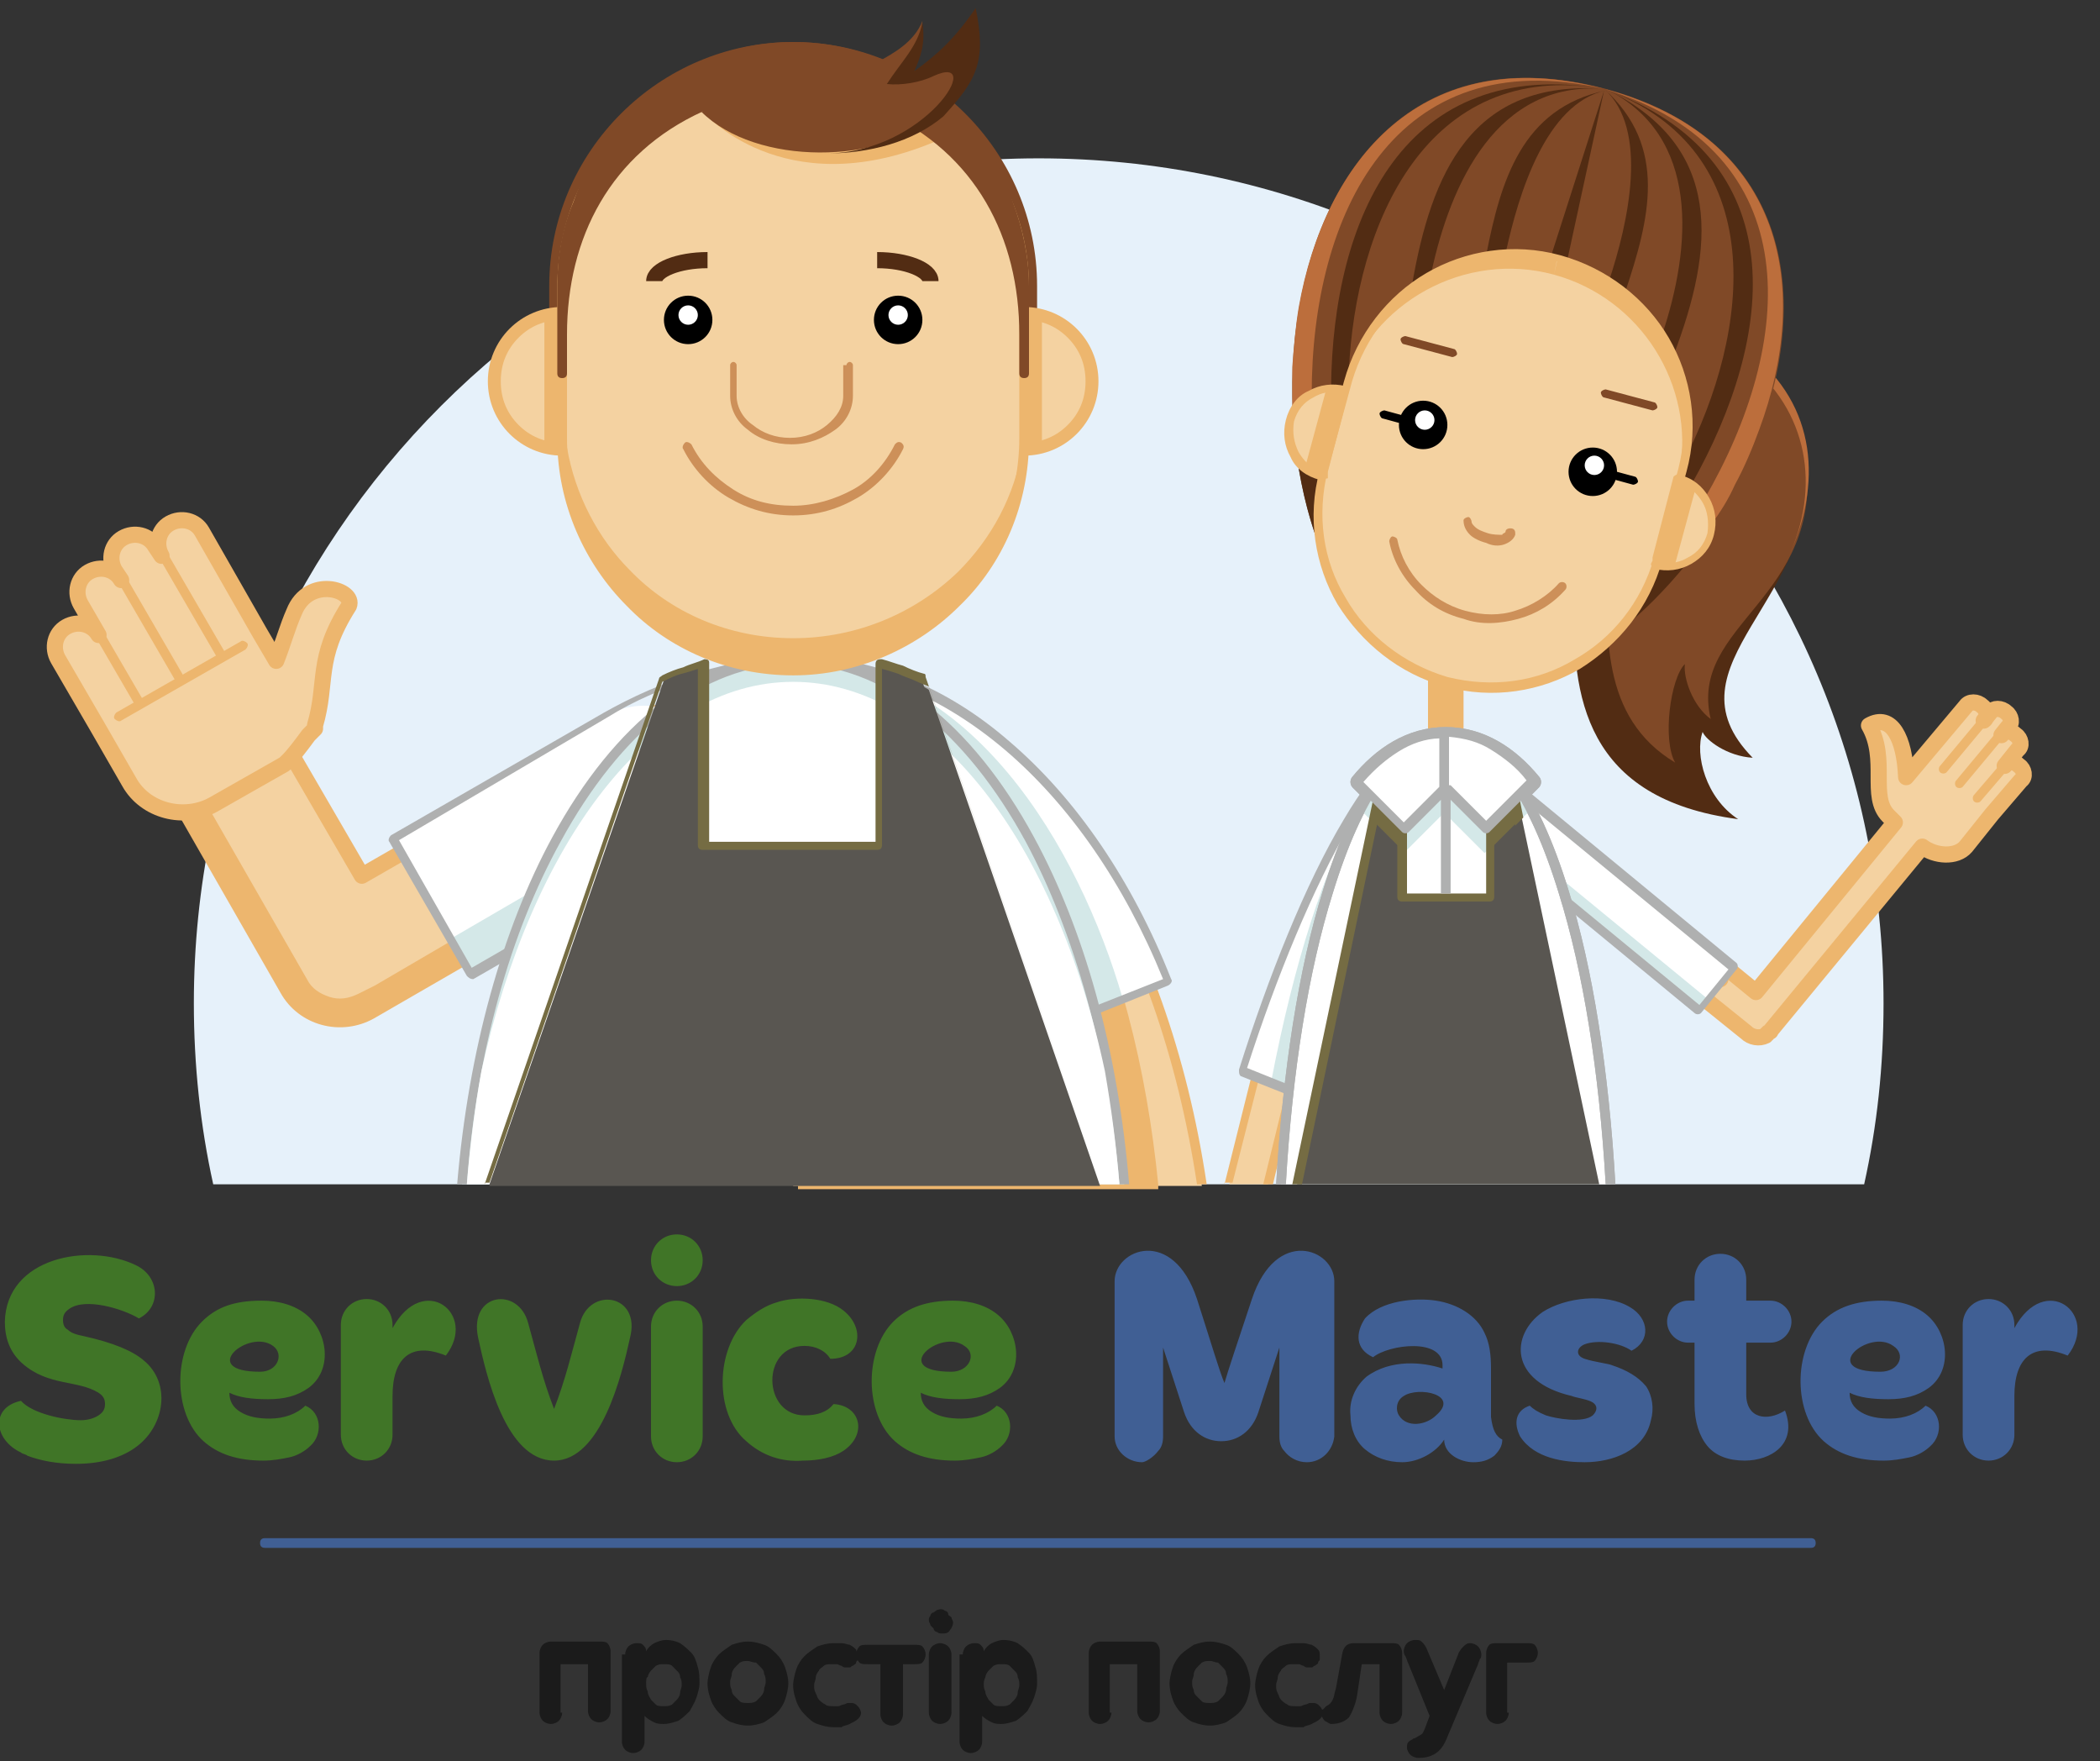 <svg xmlns="http://www.w3.org/2000/svg" viewBox="0 0 130 109" width="130" height="109"><rect x="0" y="0" width="130" height="109" fill="#333333" stroke="none"/><style>tspan { white-space:pre }.shp0 { fill: #e6f1fa } .shp1 { fill: #407527 } .shp2 { fill: #405f94 } .shp3 { fill: #f4d2a1 } .shp4 { fill: #edb66e } .shp5 { fill: #ffffff } .shp6 { fill: #d4e8e8 } .shp7 { fill: #afb0b0 } .shp8 { fill: #f4d2a1;stroke: #edb66e;stroke-linecap:round;stroke-linejoin:round } .shp9 { fill: #cd9059 } .shp10 { fill: #595651 } .shp11 { fill: #756c43 } .shp12 { fill: #804927 } .shp13 { fill: #000000 } .shp14 { fill: #f9e1bd } .shp15 { fill: #522c13 } .shp16 { fill: #636261 } .shp17 { fill: #bc6e3c } .shp18 { fill: #ffffff;stroke: #afb0b0;stroke-linecap:round;stroke-linejoin:round } .shp19 { fill: #1b1b1b } .shp20 { fill: none;stroke: #522c13 } </style><g ><path fill-rule="evenodd" class="shp0" d="M64.3 9.8C93.2 9.8 116.6 33.2 116.6 62.1C116.6 66 116.2 69.7 115.4 73.3L13.2 73.3C12.4 69.7 12 65.9 12 62.1C12 33.2 35.4 9.8 64.3 9.8Z" /><g ><path fill-rule="evenodd" class="shp1" d="M24.3 88.8C24.3 89.7 23.6 90.4 22.7 90.4C21.8 90.4 21.1 89.7 21.1 88.8L21.1 82C21.1 81.1 21.8 80.4 22.7 80.4C23.6 80.4 24.3 81.1 24.3 82L24.3 82.2C26.2 78.7 29.6 81.3 27.6 83.9C25.4 83 24.3 84.1 24.3 86.4L24.3 88.8ZM12.5 81.8C13.4 80.9 14.5 80.5 16.2 80.5C17.3 80.5 18.3 80.8 19 81.4C20.3 82.5 20.6 84.8 19.1 85.9C18.4 86.4 17.6 86.6 16.6 86.6C15.6 86.6 14.8 86.5 14.2 86.2C14.2 86.7 14.4 87.1 14.9 87.4C15.4 87.7 16 87.8 16.7 87.8C17.6 87.8 18.4 87.5 18.9 87C19.9 87.4 20 88.8 19.2 89.5C18.9 89.8 18.4 90.1 17.9 90.2C17.4 90.3 16.9 90.4 16.3 90.4C14.7 90.4 13.5 90 12.6 89.2C10.7 87.5 10.7 83.6 12.5 81.8ZM16.1 84.9C17.2 84.9 17.6 83.8 16.9 83.3C15.4 82.2 12.2 84.9 16.1 84.9ZM55.3 81.8C56.2 80.9 57.4 80.5 59 80.5C60.1 80.5 61.1 80.8 61.8 81.4C63.1 82.5 63.4 84.8 61.9 85.9C61.2 86.4 60.4 86.6 59.4 86.6C58.4 86.6 57.6 86.5 57 86.2C57 86.7 57.2 87.1 57.7 87.4C58.2 87.7 58.8 87.8 59.5 87.8C60.4 87.8 61.2 87.5 61.7 87C62.7 87.4 62.8 88.8 62 89.5C61.7 89.8 61.2 90.1 60.7 90.2C60.2 90.3 59.7 90.4 59.1 90.4C57.5 90.4 56.3 90 55.4 89.2C53.5 87.5 53.5 83.6 55.3 81.8ZM58.9 84.9C60 84.9 60.5 83.8 59.7 83.3C58.2 82.2 55 84.9 58.9 84.9ZM1.3 89.9C-0.4 89.1 -0.6 87.1 1.3 86.7C2 87.5 4 87.9 5 87.9C5.4 87.9 5.8 87.8 6.1 87.6C6.4 87.4 6.5 87.2 6.5 86.9C6.5 86.6 6.4 86.4 6.1 86.2C4.8 85.4 3 85.8 1.4 84.4C0.6 83.7 0.3 82.8 0.3 81.8C0.4 77.8 5.5 76.9 8.4 78.3C9.9 79 10 80.9 8.6 81.6C7.6 81 5.3 80.3 4.3 81C4 81.2 3.9 81.4 3.9 81.7C3.9 82 4 82.2 4.2 82.3C4.4 82.5 4.7 82.6 5.2 82.7C7 83.1 8.2 83.6 8.9 84.2C10.6 85.6 10.2 88.2 8.5 89.5C7.6 90.2 6.3 90.6 4.7 90.6C3.5 90.6 2.5 90.4 1.7 90.1C1.6 90 1.4 90 1.3 89.9ZM46.2 81.7C46.8 81.2 47.4 80.8 48.1 80.6C49.3 80.2 51.2 80.3 52.2 81.1C53.6 82.2 53.3 84.1 51.4 84.1C51.1 83.6 50.5 83.3 49.8 83.3C47.1 83.3 47.2 87.6 49.8 87.6C50.6 87.6 51.2 87.4 51.6 86.9C53.3 87 53.7 88.8 52.2 89.8C51.6 90.2 50.7 90.4 49.7 90.4C48.4 90.5 47.2 90.1 46.2 89.2C44.2 87.5 44.3 83.5 46.2 81.7ZM43.5 82.1L43.5 88.9C43.5 89.8 42.8 90.5 41.9 90.5C41 90.5 40.3 89.8 40.3 88.9L40.3 82.1C40.3 81.2 41 80.5 41.9 80.5C42.8 80.5 43.5 81.2 43.5 82.1ZM43.5 78C43.5 78.9 42.8 79.6 41.9 79.6C41 79.6 40.3 78.9 40.3 78C40.3 77.1 41 76.4 41.9 76.4C42.8 76.4 43.5 77.1 43.5 78ZM34.3 87.2C35 85.4 35.4 83.7 35.9 81.9C36.5 79.6 39.7 80.1 39 82.8C38.5 85.1 37.2 90.4 34.3 90.4C31.3 90.4 30.1 85.1 29.6 82.8C29 80 32.1 79.6 32.7 81.9C33.2 83.7 33.6 85.4 34.3 87.2Z" /><path fill-rule="evenodd" class="shp2" d="M124.7 88.8C124.7 89.7 124 90.4 123.1 90.4C122.2 90.4 121.5 89.7 121.5 88.8L121.5 82C121.5 81.1 122.2 80.4 123.1 80.4C124 80.4 124.7 81.1 124.7 82L124.7 82.2C126.6 78.7 130 81.3 128 83.9C125.8 83 124.7 84.1 124.7 86.4L124.7 88.8ZM112.8 81.8C113.7 80.9 114.9 80.5 116.5 80.5C117.6 80.5 118.6 80.8 119.3 81.4C120.6 82.5 120.9 84.8 119.4 85.9C118.7 86.4 117.9 86.6 116.9 86.6C115.9 86.6 115.1 86.5 114.5 86.2C114.5 86.7 114.7 87.1 115.2 87.4C115.7 87.7 116.3 87.8 117 87.8C117.9 87.8 118.7 87.5 119.2 87C120.2 87.4 120.3 88.8 119.5 89.5C119.2 89.8 118.7 90.1 118.2 90.2C117.7 90.3 117.2 90.4 116.6 90.4C115 90.4 113.8 90 112.9 89.2C111 87.5 111 83.6 112.8 81.8ZM116.4 84.9C117.6 84.9 118 83.8 117.2 83.3C115.7 82.2 112.5 84.9 116.4 84.9ZM85 84C83.9 83.5 83.9 82.5 84.5 81.6C85.5 80.5 87.6 80.3 88.9 80.5C90.2 80.7 91.4 81.4 91.9 82.5C92.2 83.1 92.3 83.8 92.3 84.7C92.3 85 92.3 87.5 92.3 87.7C92.4 88.5 92.6 88.9 93 89.1C93 89.5 92.8 89.8 92.5 90.1C92.1 90.4 91.7 90.5 91.2 90.5C90.4 90.5 89.4 90 89.4 89.1C88.9 89.9 87.8 90.5 86.8 90.5C85.9 90.5 85.1 90.2 84.5 89.7C83.9 89.2 83.6 88.4 83.6 87.6C83.5 86.7 83.9 85.8 84.6 85.2C86.1 84.1 88.1 84.3 89.3 84.7L89.3 84.5C89.3 82.8 86 83.2 85 84ZM86.9 86.4C86.4 86.7 86.4 87.3 86.6 87.6C87.1 88.4 88.3 88.2 88.9 87.6C90.4 86.3 87.8 85.8 86.9 86.4ZM71.7 89.8C71.4 90.2 70.9 90.5 70.7 90.5C69.8 90.5 69 89.8 69 88.9C69 87.8 69 86.2 69 84.1C69 81.9 69 80.4 69 79.3C69 77.3 72.6 75.9 74.1 80.4C75 83.2 75.5 84.9 75.8 85.6C76 84.9 76.6 83.1 77.5 80.4C79 75.9 82.6 77.3 82.6 79.3C82.6 80.4 82.6 82 82.6 84.1C82.6 86.3 82.6 87.8 82.6 88.9C82.5 89.8 81.8 90.5 80.9 90.5C80.3 90.5 79.8 90.2 79.5 89.8C79.3 89.6 79.2 89.3 79.2 88.9L79.2 83.4L77.9 87.4C77.5 88.6 76.6 89.2 75.6 89.2C74.6 89.2 73.7 88.6 73.3 87.4L72 83.4L72 88.9C72 89.3 71.9 89.6 71.7 89.8ZM104.9 83.1L104.5 83.1C103.8 83.1 103.2 82.5 103.2 81.8C103.2 81.1 103.8 80.5 104.5 80.5L104.9 80.5L104.9 79.2C104.9 78.3 105.6 77.6 106.5 77.6C107.4 77.6 108.1 78.3 108.1 79.2L108.1 80.5L109.6 80.5C110.3 80.5 110.9 81.1 110.9 81.8C110.9 82.5 110.3 83.1 109.6 83.1L108.1 83.1L108.1 86.3C108.1 87.8 109.4 88 110.5 87.3C111.3 89.4 109.6 90.4 108 90.4C107 90.4 106.2 90.1 105.7 89.5C105.2 88.9 104.9 88 104.9 86.9L104.9 83.1ZM94.1 88.9C93.7 88.1 93.8 87.3 94.7 87C94.9 87.2 95.2 87.4 95.7 87.6C96.3 87.8 98 88.1 98.6 87.6C98.9 87.3 98.9 87 98.6 86.8C98.3 86.6 97.5 86.5 97.3 86.4C93.4 85.5 93.5 82.6 95.5 81.2C96.9 80.3 99.4 80 100.9 80.9C102.1 81.6 102.2 83 101 83.6C100.3 83.1 98.9 82.9 98.1 83.2C97.6 83.4 97.5 83.9 98.1 84.1C98.7 84.3 99.6 84.4 99.8 84.5C100.7 84.8 101.4 85.2 101.9 85.8C102.3 86.4 102.4 87.2 102.2 87.9C101.8 89.8 99.8 90.5 98.1 90.5C96.9 90.5 95 90.3 94.1 88.9Z" /></g><path fill-rule="evenodd" class="shp2" d="M16.4 95.8C16.2 95.8 16.1 95.7 16.1 95.5C16.1 95.3 16.2 95.2 16.4 95.2L112.1 95.2C112.3 95.2 112.4 95.3 112.4 95.5C112.4 95.7 112.3 95.8 112.1 95.8L16.4 95.8Z" /><path class="shp3" d="M53.2 40.9L53.2 40.9L53.2 83L53.2 83L53.2 40.9Z" /><path fill-rule="evenodd" class="shp4" d="M53.2 40.6L53.2 40.6L53.2 41.2L53.2 41.2L53.2 40.6ZM53.2 82.9L53.2 82.9L53.2 82.3L53.2 82.3L53.2 82.9Z" /><g ><path fill-rule="evenodd" class="shp3" d="M49.1 40.9C61.4 40.9 71.7 54.8 74.4 73.4L49.1 73.4L49.1 40.9Z" /><path fill-rule="evenodd" class="shp4" d="M49.1 40.6L49.1 40.6C56.2 40.6 62.7 45.2 67.4 52.5C70.9 58.1 73.5 65.2 74.7 73.3L74.1 73.3C72.9 65.4 70.4 58.3 66.9 52.8C62.3 45.6 56 41.1 49.1 41.1L49.1 41.1L49.1 40.6L49.1 40.6Z" /><path fill-rule="evenodd" class="shp4" d="M71.7 73.3C71 66.3 69.3 59.1 66.1 53C64.9 50.7 63.5 48.5 61.7 46.5L61.7 46.5L61.7 46.5L61.5 46.3L61.5 46.3L61.5 46.3L61.4 46.2L61.4 46.2L61.3 46.1L61.3 46.1L61.3 46.1L61.2 46L61.2 46L61.1 45.9L61.1 45.9L61.1 45.9L61 45.8L61 45.8L60.9 45.7L60.9 45.7L60.8 45.6L60.8 45.6L60.8 45.6L60.7 45.5L60.7 45.5L60.7 45.5L60.6 45.4L60.6 45.4L60.6 45.4L60.5 45.3L60.5 45.3L60.5 45.3L60.4 45.2L60.4 45.2L60.3 45.1L60.3 45.1C59.6 44.5 58.9 43.9 58.2 43.3C55.5 41.7 52.5 40.9 49.4 40.9L49.4 40.9L49.4 40.9L49.4 73.6L71.7 73.6L71.7 73.3Z" /><path fill-rule="evenodd" class="shp5" d="M72.3 60.7C67.5 48.8 58.9 40.9 49.1 40.9L49.1 40.9L49.1 70L49.1 70L72.3 60.7Z" /><path fill-rule="evenodd" class="shp6" d="M49.1 40.9L49.1 40.9L49.1 40.9L49.1 70L49.1 70L69.5 61.8C66.8 52.5 60.1 40.9 49.1 40.9Z" /><path fill-rule="evenodd" class="shp7" d="M72 60.6C69.6 54.7 66.2 49.8 62.2 46.4C58.3 43.1 53.9 41.2 49.1 41.2L49.1 41.2L49.1 40.6L49.1 40.6C54 40.6 58.6 42.5 62.5 45.9C66.6 49.4 70.1 54.5 72.5 60.6C72.6 60.7 72.5 60.9 72.3 61L49.1 70.3L49 70.3L49 69.7L49 69.7L72 60.6Z" /></g><path fill-rule="evenodd" class="shp8" d="M22.9 62.6L42.8 51.1C44.6 50.1 45.2 47.8 44.2 46L44.2 46C43.2 44.2 40.9 43.6 39.1 44.6L22.4 54.2L18.1 46.8L12 40.2L5.6 44.1L8 48.3L8 48.3L8 48.3C8.7 49.6 10.1 50.2 11.5 50.2L17.8 61.2C18.8 63 21.1 63.6 22.9 62.6Z" /><path fill-rule="evenodd" class="shp4" d="M7.8 46.5C7.7 46.4 7.8 46.2 7.9 46.1C8 46 8.2 46.1 8.3 46.2L8.8 47C8.8 47 8.8 47 8.9 47.1L9.2 47.7C9.4 48.1 9.8 48.4 10.1 48.6C10.5 48.8 11 48.9 11.4 48.9L12.1 48.9C12.2 48.9 12.3 49 12.4 49.1L19 60.6C19.3 61.2 19.8 61.5 20.4 61.7C21 61.9 21.6 61.8 22.2 61.5L23.2 61L29.7 57.2C29.8 57.1 30 57.2 30.1 57.3C30.2 57.4 30.1 57.6 30 57.7L23.5 61.5L23.5 61.5L22.5 62C21.8 62.4 21 62.5 20.3 62.3C19.6 62.1 19 61.6 18.6 61L12 49.6L11.5 49.6C10.9 49.6 10.4 49.5 9.9 49.2C9.4 48.9 9 48.6 8.7 48.1L8.4 47.6C8.4 47.6 8.4 47.6 8.3 47.5L7.8 46.5Z" /><path fill-rule="evenodd" class="shp4" d="M11.5 50.3L17.8 61.3C18.8 63.1 21.1 63.7 22.9 62.7L22.9 62.7L22.9 62.7L28.6 59.4L28 58.4L23.3 61.1L23.3 61.1L22.3 61.7C21.1 62.4 19.5 62 18.7 60.7L12.1 49.2L11.4 49.2C10.4 49.2 9.4 48.7 8.9 47.9L8.6 47.3L8.6 47.3L8.4 47L7.9 47.3C7.7 47.4 7.6 47.5 7.4 47.5L7.9 48.4L7.9 48.4C8.7 49.6 10.1 50.3 11.5 50.3Z" /><path fill-rule="evenodd" class="shp9" d="M52.8 19.8C52.8 19.6 52.9 19.5 53.1 19.5C53.3 19.5 53.4 19.6 53.4 19.8L53.4 22.6C53.4 23.8 52.9 24.8 52.2 25.6C51.4 26.4 50.4 26.8 49.2 26.8C48 26.8 47 26.3 46.2 25.6C45.4 24.8 45 23.8 45 22.6L45 19.8C45 19.6 45.1 19.5 45.3 19.5C45.5 19.5 45.6 19.6 45.6 19.8L45.6 22.6C45.6 23.6 46 24.5 46.7 25.2C47.4 25.9 48.3 26.3 49.3 26.3C50.3 26.3 51.2 25.9 51.9 25.2C52.6 24.5 53 23.6 53 22.6L53 19.8L52.8 19.8Z" /><path fill-rule="evenodd" class="shp5" d="M24.3 51.9L29.1 60.3L42.3 52.7C44.6 51.4 45.4 48.4 44.1 46.1L44.1 46.1C42.8 43.8 39.8 43 37.5 44.3L24.3 51.9Z" /><path fill-rule="evenodd" class="shp6" d="M27.9 58.1L29.1 60.2L42.3 52.6C43.9 51.7 44.7 50.1 44.7 48.4C44.7 47.6 44.5 46.8 44.1 46C44.8 47.1 44.4 48.6 43.2 49.2L27.9 58.1Z" /><path fill-rule="evenodd" class="shp7" d="M28.9 60.4L24.1 52.1C24 52 24.1 51.8 24.2 51.7L37.4 44.1C39 43.2 41.1 42.2 43.3 41.6C45.2 41 47.2 40.7 49.1 40.7C49.5 40.7 49.8 40.8 50 41C50.4 41.4 50.5 42 50.3 42.7C50.1 43.4 49.7 44.2 49.2 45.1C47.4 48.2 43.8 52.2 42.5 53L29.3 60.6C29.1 60.6 29 60.5 28.9 60.4ZM29.2 59.9L42.2 52.4C43.5 51.6 46.9 47.8 48.7 44.7C49.2 43.9 49.6 43.1 49.7 42.4C49.8 41.9 49.8 41.4 49.6 41.2C49.5 41.1 49.3 41 49 41C47.2 41 45.2 41.3 43.4 41.9C41.2 42.5 39.2 43.4 37.6 44.4L24.7 52L29.2 59.9Z" /><path class="shp4" d="M45.8 35.2L52.4 35.2L52.4 52.6L45.8 52.6L45.8 35.2Z" /><path fill-rule="evenodd" class="shp6" d="M69.6 73.3C68.1 54.9 59.5 40.8 49.1 40.8C38.7 40.8 30.1 54.9 28.6 73.3L69.6 73.3Z" /><path fill-rule="evenodd" class="shp7" d="M69.3 73.3C68.6 65.1 66.5 57.7 63.5 52.1C59.8 45.3 54.7 41.1 49.1 41.1C43.5 41.1 38.4 45.3 34.7 52.1C31.6 57.7 29.5 65.1 28.9 73.3L28.3 73.3C29 65 31.1 57.5 34.2 51.8C38 44.8 43.3 40.5 49.1 40.5C54.9 40.5 60.2 44.8 64 51.8C67.1 57.5 69.2 64.9 69.9 73.3L69.3 73.3Z" /><path fill-rule="evenodd" class="shp5" d="M68.4 66.3C65.4 52.2 57.9 42.2 49.1 42.2C40.3 42.2 32.9 52.2 29.8 66.3C29.4 68.5 29.1 70.9 28.9 73.3L69.3 73.3C69.1 70.9 68.8 68.6 68.4 66.3Z" /><path fill-rule="evenodd" class="shp10" d="M30.3 73.3L41.1 42.1C41.9 41.7 42.8 41.4 43.7 41.1L43.7 52.4L54.5 52.4L54.5 41.1C55.4 41.4 56.3 41.7 57.1 42.1L57.2 42.5C57.3 42.6 57.4 42.6 57.5 42.7L68.1 73.4L67.8 73.4L67.5 73.4L30.3 73.4L30.3 73.3Z" /><path fill-rule="evenodd" class="shp11" d="M30 73.3L40.8 42C40.8 41.9 40.9 41.9 41 41.8C41.4 41.6 41.9 41.4 42.3 41.3C42.7 41.1 43.2 41 43.6 40.8C43.7 40.8 43.9 40.8 43.9 41L43.9 41.1L43.9 41.1L43.9 52.1L54.2 52.1L54.2 41.1C54.2 40.9 54.3 40.8 54.5 40.8L54.6 40.8C55 40.9 55.5 41.1 55.9 41.2C56.3 41.4 56.8 41.6 57.2 41.7C57.3 41.7 57.3 41.8 57.3 41.9L57.3 41.9L68.1 73.2L68.1 73.2L57.5 42.5C57.3 42.4 57 42.3 56.8 42.2L56.8 42.2C56.4 42 56 41.9 55.6 41.7C55.3 41.6 55 41.5 54.6 41.4L54.6 52.3L54.6 52.3C54.6 52.5 54.5 52.6 54.3 52.6L43.5 52.6L43.5 52.6C43.3 52.6 43.2 52.5 43.2 52.3L43.2 41.4C42.9 41.5 42.6 41.6 42.2 41.7C41.8 41.8 41.4 42 41 42.2L30.3 73.2L30 73.2L30 73.3Z" /><path fill-rule="evenodd" class="shp12" d="M49.1 2.6C57.4 2.6 64.2 9.4 64.2 17.7L64.2 23.3L34 23.3L34 17.7C34 9.4 40.8 2.6 49.1 2.6Z" /><path class="shp8" d="M34.8 27.7C32.53 27.7 30.7 25.87 30.7 23.6C30.7 21.33 32.53 19.5 34.8 19.5C37.07 19.5 38.9 21.33 38.9 23.6C38.9 25.87 37.07 27.7 34.8 27.7Z" /><path class="shp8" d="M63.4 27.7C61.13 27.7 59.3 25.87 59.3 23.6C59.3 21.33 61.13 19.5 63.4 19.5C65.67 19.5 67.5 21.33 67.5 23.6C67.5 25.87 65.67 27.7 63.4 27.7Z" /><path class="shp3" d="M34.8 27.7C32.53 27.7 30.7 25.87 30.7 23.6C30.7 21.33 32.53 19.5 34.8 19.5C37.07 19.5 38.9 21.33 38.9 23.6C38.9 25.87 37.07 27.7 34.8 27.7Z" /><path fill-rule="evenodd" class="shp4" d="M37.9 20.5C38.7 21.3 39.2 22.4 39.2 23.6C39.2 24.8 38.7 25.9 37.9 26.7C37.1 27.5 36 28 34.8 28C33.6 28 32.5 27.5 31.7 26.7C30.9 25.9 30.4 24.8 30.4 23.6C30.4 22.4 30.9 21.3 31.7 20.5C32.5 19.7 33.6 19.2 34.8 19.2C36 19.2 37.1 19.7 37.9 20.5ZM34.8 19.8C33.7 19.8 32.8 20.2 32.1 20.9C31.4 21.6 31 22.5 31 23.6C31 24.7 31.4 25.6 32.1 26.3C32.8 27 33.7 27.4 34.8 27.4C35.9 27.4 36.8 27 37.5 26.3C38.2 25.6 38.6 24.7 38.6 23.6C38.6 22.5 38.2 21.6 37.5 20.9C36.8 20.2 35.9 19.8 34.8 19.8Z" /><path class="shp3" d="M63.4 27.7C61.13 27.7 59.3 25.87 59.3 23.6C59.3 21.33 61.13 19.5 63.4 19.5C65.67 19.5 67.5 21.33 67.5 23.6C67.5 25.87 65.67 27.7 63.4 27.7Z" /><path fill-rule="evenodd" class="shp4" d="M66.5 20.5C67.3 21.3 67.8 22.4 67.8 23.6C67.8 24.8 67.3 25.9 66.5 26.7C65.7 27.5 64.6 28 63.4 28C62.2 28 61.1 27.5 60.3 26.7C59.5 25.9 59 24.8 59 23.6C59 22.4 59.5 21.3 60.3 20.5C61.1 19.7 62.2 19.2 63.4 19.2C64.6 19.2 65.7 19.7 66.5 20.5ZM63.4 19.8C62.3 19.8 61.4 20.2 60.7 20.9C60 21.6 59.6 22.5 59.6 23.6C59.6 24.7 60 25.6 60.7 26.3C61.4 27 62.3 27.4 63.4 27.4C64.5 27.4 65.4 27 66.1 26.3C66.8 25.6 67.2 24.7 67.2 23.6C67.2 22.5 66.8 21.6 66.1 20.9C65.4 20.2 64.5 19.8 63.4 19.8Z" /><path fill-rule="evenodd" class="shp4" d="M34.8 19.5C37.1 19.5 38.9 21.3 38.9 23.6C38.9 25.9 37.1 27.7 34.8 27.7C34.4 27.7 34.1 27.6 33.7 27.6C33.7 27.5 33.7 27.3 33.7 27.2L33.7 19.7C34.1 19.5 34.4 19.5 34.8 19.5Z" /><path fill-rule="evenodd" class="shp4" d="M63.4 19.5C63.8 19.5 64.2 19.6 64.5 19.7L64.5 27.2C64.5 27.3 64.5 27.5 64.5 27.6C64.2 27.7 63.8 27.7 63.4 27.7C61.1 27.7 59.3 25.9 59.3 23.6C59.3 21.3 61.2 19.5 63.4 19.5Z" /><path fill-rule="evenodd" class="shp3" d="M49.1 3.4L49.1 3.4C57 3.4 63.4 9.8 63.4 17.7L63.4 27.1C63.4 35 57 41.4 49.1 41.4L49.1 41.4C41.2 41.4 34.8 35 34.8 27.1L34.8 17.7C34.8 9.9 41.3 3.4 49.1 3.4Z" /><path fill-rule="evenodd" class="shp4" d="M56.8 5.7C57.8 6.3 58.7 7.1 59.5 7.9C59.1 8.2 58.6 8.5 57.8 8.8C48.4 12.7 43.5 6.9 43.5 6.9L43.8 4.8C43.8 4.8 52.1 4.9 56.8 5.7Z" /><path fill-rule="evenodd" class="shp9" d="M52.4 22.6C52.4 22.5 52.5 22.4 52.6 22.4C52.7 22.4 52.8 22.5 52.8 22.6L52.8 24.5C52.8 25.3 52.4 26.1 51.7 26.6C51 27.1 50.1 27.5 49 27.5C48 27.5 47 27.2 46.3 26.6C45.6 26.1 45.2 25.3 45.2 24.5L45.2 22.6C45.2 22.5 45.3 22.4 45.4 22.4C45.5 22.4 45.6 22.5 45.6 22.6L45.6 24.5C45.6 25.2 46 25.9 46.6 26.3C47.2 26.8 48 27.1 48.9 27.1C49.8 27.1 50.6 26.8 51.2 26.3C51.8 25.8 52.2 25.2 52.2 24.5L52.2 22.6L52.4 22.6Z" /><path fill-rule="evenodd" class="shp9" d="M55.4 27.5C55.5 27.4 55.6 27.3 55.8 27.4C55.9 27.5 56 27.6 55.9 27.8C55.3 29 54.3 30.1 53.1 30.8C51.9 31.5 50.6 31.9 49.1 31.9C47.6 31.9 46.3 31.5 45.1 30.8C43.9 30.1 42.9 29 42.3 27.8C42.2 27.7 42.3 27.5 42.4 27.4C42.5 27.3 42.7 27.4 42.8 27.5C43.4 28.7 44.3 29.6 45.4 30.3C46.5 31 47.7 31.3 49.1 31.3C50.4 31.3 51.7 30.9 52.8 30.3C53.9 29.7 54.8 28.7 55.4 27.5Z" /><path class="shp13" d="M42.6 21.3C41.77 21.3 41.1 20.63 41.1 19.8C41.1 18.97 41.77 18.3 42.6 18.3C43.43 18.3 44.1 18.97 44.1 19.8C44.1 20.63 43.43 21.3 42.6 21.3Z" /><path class="shp13" d="M55.6 21.3C54.77 21.3 54.1 20.63 54.1 19.8C54.1 18.97 54.77 18.3 55.6 18.3C56.43 18.3 57.1 18.97 57.1 19.8C57.1 20.63 56.43 21.3 55.6 21.3Z" /><path class="shp5" d="M55.6 20.1C55.27 20.1 55 19.83 55 19.5C55 19.17 55.27 18.9 55.6 18.9C55.93 18.9 56.2 19.17 56.2 19.5C56.2 19.83 55.93 20.1 55.6 20.1Z" /><path class="shp5" d="M42.6 20.1C42.27 20.1 42 19.83 42 19.5C42 19.17 42.27 18.9 42.6 18.9C42.93 18.9 43.2 19.17 43.2 19.5C43.2 19.83 42.93 20.1 42.6 20.1Z" /><path fill-rule="evenodd" class="shp4" d="M49.1 39.5C45.1 39.5 41.5 37.9 39 35.3L39 35.3C37 33.3 35.6 30.6 35.1 27.7C35 27 34.9 26.2 34.9 25.4L34.9 25.4L34.9 27.7C35.2 35.3 41.5 41.5 49.2 41.5C56.9 41.5 63.2 35.4 63.5 27.7L63.5 25.4C63.5 26.2 63.4 26.9 63.3 27.7C62.8 30.7 61.4 33.3 59.3 35.4C56.7 37.9 53.1 39.5 49.1 39.5C49.2 39.5 49.1 39.5 49.1 39.5Z" /><path fill-rule="evenodd" class="shp14" d="M49.1 5.3C45.1 5.3 41.5 6.9 39 9.5L39 9.5C37 11.5 35.6 14.2 35.1 17.1C35 17.8 34.9 18.6 34.9 19.4L34.9 19.4L34.9 17.1C35.2 9.5 41.5 3.3 49.2 3.3C56.9 3.3 63.2 9.4 63.5 17.1L63.5 19.4C63.5 18.6 63.4 17.9 63.3 17.1C62.8 14.1 61.4 11.5 59.3 9.4C56.7 7 53.1 5.3 49.1 5.3C49.2 5.3 49.1 5.3 49.1 5.3Z" /><path fill-rule="evenodd" class="shp4" d="M59.4 7.5C62 10.1 63.7 13.8 63.7 17.8L63.7 27.2C63.7 31.2 62.1 34.9 59.4 37.5C56.8 40.1 53.1 41.8 49.1 41.8C45.1 41.8 41.4 40.2 38.8 37.5C36.2 34.9 34.5 31.2 34.5 27.2L34.5 17.8C34.5 13.8 36.1 10.1 38.8 7.5C41.5 4.8 45.1 3.2 49.1 3.2C53.1 3.2 56.8 4.8 59.4 7.5ZM49.1 3.7C45.2 3.7 41.7 5.3 39.2 7.8C36.7 10.3 35.1 13.8 35.1 17.7L35.1 27.1C35.1 31 36.7 34.5 39.2 37C41.7 39.5 45.2 41.1 49.1 41.1C53 41.1 56.5 39.5 59 37C61.5 34.5 63.1 31 63.1 27.1L63.1 17.7C63.1 13.8 61.5 10.3 59 7.8C56.5 5.3 53 3.7 49.1 3.7Z" /><path fill-rule="evenodd" class="shp12" d="M62.7 12.5C63.3 14.1 63.7 15.9 63.7 17.7L63.7 20.7L63.7 20.7L63.7 21.9L63.7 23.1C63.7 23.3 63.6 23.4 63.4 23.4C63.2 23.4 63.1 23.3 63.1 23.1L63.1 21.9L63.1 20.7L63.1 20.7C63.1 14.7 60.4 9.5 54.7 6.9C53.8 8 51.6 8.7 49.1 8.7C46.6 8.7 44.4 7.9 43.5 6.9C37.8 9.5 35.1 14.7 35.1 20.7L35.1 20.7L35.1 21.9L35.1 23.1C35.1 23.3 35 23.4 34.8 23.4C34.6 23.4 34.5 23.3 34.5 23.1L34.5 21.9L34.5 20.7L34.5 20.7L34.5 17.7C34.5 15.9 34.8 14.1 35.5 12.5C37.4 6.8 42.8 2.6 49.1 2.6C55.5 2.6 60.9 6.8 62.7 12.5Z" /><path fill-rule="evenodd" class="shp12" d="M60.2 0.6C60.5 4.7 56.3 4.4 55.8 4.4C56.5 4 57 3.4 57.1 1.3C56.6 2.6 55.3 3.3 54.4 3.8C52.3 6.9 47 6.8 43.4 6.9C46.8 10.3 54.6 10.2 58.2 7.1C60.5 4.9 60.3 4.3 60.2 0.6Z" /><path fill-rule="evenodd" class="shp15" d="M57.1 1.4C56.8 2.9 55.8 3.8 54.9 5.2C55.8 5.3 57 5.1 57.8 4.7C61.1 3.2 57.3 9.5 51.1 9.5C53.8 9.5 56.5 8.8 58.4 7.2C60.4 5 61.1 3.9 60.4 0.5C59.1 2.4 58 3.4 56.6 4.4C57 3.5 57.3 2.7 57.1 1.4Z" /><path fill-rule="evenodd" class="shp4" d="M14.6 45C14.9 44.4 15.4 43.8 16.1 43C16.3 42.8 16.5 42.5 16.6 42.3L15.9 42.7L8.5 47L8.7 47.3L8.7 47.3L9 47.9C9.1 48 9.1 48.1 9.2 48.2L14.6 45Z" /><path class="shp16" d="M9.7 44.7L9.7 44.7L9.7 44.7L9.7 44.7Z" /><path fill-rule="evenodd" class="shp4" d="M9.4 45C9.3 45.1 9.1 45 9 44.9L8.4 43.8C8.3 43.7 8.4 43.5 8.5 43.4C8.6 43.3 8.8 43.4 8.9 43.5L9.5 44.6C9.6 44.7 9.5 44.9 9.4 45ZM13.1 39.6C13.2 39.5 13.4 39.6 13.5 39.7L14 40.5C14.1 40.6 14 40.8 13.9 40.9C13.8 41 13.6 40.9 13.5 40.8L13 40C12.9 39.9 13 39.7 13.1 39.6ZM10.5 41.5C10.4 41.4 10.5 41.2 10.6 41.1C10.7 41 10.9 41.1 11 41.2L11.5 42C11.6 42.1 11.5 42.3 11.4 42.4C11.3 42.5 11.1 42.4 11 42.3L10.5 41.5Z" /><path fill-rule="evenodd" class="shp8" d="M17.6 47.3L13.2 49.8C11.4 50.8 9 50.2 8 48.4L6.1 45.1L3.6 40.8C3.2 40.1 3.4 39.2 4.1 38.8C4.8 38.4 5.7 38.6 6.1 39.3L5 37.4C4.6 36.7 4.8 35.8 5.5 35.4C6.2 35 7.1 35.2 7.5 35.9L7.1 35.3C6.7 34.6 6.9 33.7 7.6 33.3C8.3 32.9 9.2 33.1 9.6 33.8L10 34.4C9.6 33.7 9.8 32.8 10.5 32.4C11.2 32 12.1 32.2 12.5 32.9L16.1 39.2L17.1 40.9C17.5 39.9 17.8 38.8 18.2 37.9C19.1 35.6 22 36.5 21.6 37.5C19.5 40.8 20.3 42.2 19.5 44.9L19.5 44.9L19.5 44.9L19.5 44.9L19.5 44.9L19.5 44.9L19.5 44.9L19.5 44.9L19.5 44.9L19.5 44.9L19.5 44.9L19.5 44.9L19.5 44.9L19.5 44.9L19.5 44.9L19.5 44.9L19.5 44.9L19.5 44.9L19.5 44.9L19.5 44.9L19.5 44.9L19.5 44.9L19.5 44.9L19.5 44.9L19.5 44.9L19.5 44.9L19.5 44.9L19.5 44.9L19.5 44.9L19.5 44.9L19.5 44.9L19.5 44.9L19.5 44.9L19.5 44.9L19.5 44.9L19.5 44.9L19.5 44.9L19.5 44.9L19.5 44.9L19.5 44.9L19.5 44.9L19.5 44.9L19.5 44.9L19.5 44.9L19.5 44.9L19.5 44.9L19.5 44.9L19.5 44.9L19.5 44.9L19.5 44.9L19.5 45L19.5 45L19.5 45L19.5 45L19.5 45L19.5 45.1L19.5 45.1L19.5 45.1L19.5 45.1L19.5 45.1L19.5 45.1L19.5 45.1L19.5 45.1L19.5 45.1L19.5 45.1L19.5 45.1L19.5 45.1L19.5 45.1L19.5 45.1L19.5 45.1L19.5 45.1L19.5 45.1L19.5 45.1L19.5 45.1L19.4 45.2L19.4 45.2L19.4 45.2L19.3 45.3L19.3 45.3L19.3 45.3C19.2 45.4 19.2 45.4 19.1 45.5L19.1 45.5L19.1 45.5L19.1 45.5L19.1 45.5C18 47 17.8 47.1 17.6 47.3Z" /><path fill-rule="evenodd" class="shp4" d="M5.9 39.4C5.8 39.3 5.9 39.1 6 39C6.1 38.9 6.3 39 6.4 39.1L8.9 43.4C9 43.5 8.9 43.7 8.8 43.8C8.7 43.9 8.5 43.8 8.4 43.7L5.9 39.4Z" /><path fill-rule="evenodd" class="shp4" d="M7.3 36C7.2 35.9 7.3 35.7 7.4 35.6C7.5 35.5 7.7 35.6 7.8 35.7L11.4 41.9C11.5 42 11.4 42.2 11.3 42.3C11.2 42.4 11 42.3 10.9 42.2L7.3 36Z" /><path fill-rule="evenodd" class="shp4" d="M9.9 34.6C9.8 34.5 9.9 34.3 10 34.2C10.1 34.1 10.3 34.2 10.4 34.3L14 40.5C14.1 40.6 14 40.8 13.9 40.9C13.8 41 13.6 40.9 13.5 40.8L9.9 34.6Z" /><path fill-rule="evenodd" class="shp4" d="M7.5 44.6C7.4 44.7 7.2 44.6 7.1 44.5C7 44.4 7.1 44.2 7.2 44.1L14.9 39.7C15 39.6 15.2 39.7 15.3 39.8C15.4 39.9 15.3 40.1 15.2 40.2L7.5 44.6Z" /><g ><g ><path class="shp3" d="M76.1 73.3L77.7 66.6L79.9 67.5L78.5 73.3L76.1 73.3Z" /><path fill-rule="evenodd" class="shp4" d="M75.8 73.3L77.5 66.5C77.5 66.4 77.7 66.3 77.8 66.3L77.8 66.3L80 67.2C80.1 67.3 80.2 67.4 80.2 67.5L78.8 73.3L78.2 73.3L79.6 67.6L77.9 66.9L76.3 73.2L75.8 73.2L75.8 73.3Z" /><path fill-rule="evenodd" class="shp5" d="M77 66.3C80.4 55.8 85.3 45.4 89.5 45.4L89.5 71.3L77 66.3Z" /><path fill-rule="evenodd" class="shp6" d="M84.1 50C82 53.7 80.1 59.6 78.7 66.9L79.8 67.3C80.7 59.3 82.5 52.8 84.8 49L84.7 48.9C84.5 49.3 84.3 49.7 84.1 50Z" /><path fill-rule="evenodd" class="shp7" d="M76.7 66.2C78.5 60.5 80.8 54.7 83.2 50.7C85.2 47.3 87.4 45.1 89.4 45.1L89.4 45.7C87.6 45.7 85.6 47.8 83.6 51C81.3 54.9 79 60.5 77.2 66.1L89.4 71L89.4 71.6L89.4 71.6L76.8 66.6C76.7 66.5 76.7 66.4 76.7 66.2Z" /></g><path fill-rule="evenodd" class="shp8" d="M109.6 63.8C109.6 63.8 109.6 63.9 109.6 63.8L109.6 63.8L109.5 63.9L109.5 63.9L109.5 63.9L109.5 63.9L109.5 63.9L109.5 63.9L109.5 63.9L109.5 63.9L109.5 63.9L109.5 63.9L109.5 63.9L109.5 63.9L109.5 63.9C109.5 63.9 109.4 63.9 109.4 64L109.4 64C109.4 64 109.3 64 109.3 64.1L109.3 64.1C108.9 64.3 108.4 64.2 108.1 63.9L108.1 63.9L104 60.6L106.5 60.6L106.5 59.6L108.7 61.4L117.3 50.9L116.9 50.5C115.7 49.3 116.9 47 115.7 44.9C117.1 44.1 117.9 45.7 118 48.1L121.7 43.7C121.9 43.4 122.4 43.4 122.7 43.7C123 43.9 123.1 44.4 122.8 44.6L123.2 44.1C123.4 43.8 123.9 43.8 124.2 44.1C124.5 44.3 124.6 44.8 124.3 45L123.9 45.5C124.1 45.2 124.5 45.2 124.8 45.5C125.1 45.7 125.2 46.2 124.9 46.4L124.1 47.4C124.3 47.1 124.7 47.1 125 47.4C125.3 47.6 125.4 48.1 125.1 48.3L123.3 50.4L123.3 50.4L121.7 52.4C121.1 53.1 119.8 53 119 52.4L119 52.4L109.6 63.8Z" /><path fill-rule="evenodd" class="shp5" d="M90.2 47.9L90.2 47.9C89.6 48.6 89.7 49.7 90.4 50.3L105.2 62.5L107.4 59.8L92.6 47.6C91.9 47.1 90.8 47.2 90.2 47.9Z" /><path fill-rule="evenodd" class="shp6" d="M92.4 50.9L105.8 61.9L105.8 61.9L105.8 61.9L105.3 62.5L90.5 50.3C90 49.9 89.8 49.3 89.9 48.7L92.4 50.9Z" /><path fill-rule="evenodd" class="shp7" d="M89.5 49.2C89.5 48.7 89.6 48.2 89.9 47.7C90.2 47.3 90.7 47 91.2 47C91.7 47 92.2 47.1 92.7 47.4L107.5 59.6C107.6 59.7 107.6 59.9 107.5 60L105.3 62.7C105.2 62.8 105 62.8 104.9 62.7L90.1 50.5C89.8 50.2 89.6 49.7 89.5 49.2ZM90.1 49.2C90.1 49.6 90.3 49.9 90.6 50.2L105.2 62.2L107 60L92.4 48C92.1 47.7 91.7 47.6 91.3 47.7C91 47.6 90.6 47.8 90.4 48.1C90.1 48.4 90 48.8 90.1 49.2Z" /><path class="shp4" d="M88.4 41L90.6 41L90.6 46.8L88.4 46.8L88.4 41Z" /><path fill-rule="evenodd" class="shp15" d="M94.4 23.9C100.1 16.6 110.8 20.1 111.8 28.3C112.9 37.1 102.8 41.1 108.5 46.9C106.9 46.8 105.6 45.8 105.4 45.3C104.9 46.7 105.6 49.4 107.6 50.7C88.7 48.2 103.9 25.5 94.4 23.9Z" /><path fill-rule="evenodd" class="shp12" d="M94.4 23.9C100.1 16.6 110.8 20.1 111.8 28.3C112.9 37.1 104.5 38.6 105.9 44.5C104.8 43.7 104.2 42 104.3 41.1C103.4 42 102.9 45.8 103.7 47.2C94.4 41.6 105.1 26.2 94.4 23.9Z" /><path fill-rule="evenodd" class="shp17" d="M94.2 23.7C94.1 23.8 94.1 24 94.2 24.1C94.3 24.2 94.5 24.2 94.6 24.1C96.4 21.8 98.7 20.6 101 20.3C102.3 20.1 103.5 20.2 104.7 20.6C105.9 20.9 107 21.5 108 22.3C112 25.4 112.7 30.2 110.7 34.5L110.7 34.5C112.8 30 112.5 25.1 108.3 21.8C107.3 21 106.1 20.4 104.8 20C103.5 19.6 102.2 19.5 100.8 19.7C98.5 20 96.1 21.3 94.2 23.7Z" /><path fill-rule="evenodd" class="shp12" d="M99.3 5.5C122.8 11.8 103.7 46 89.5 42.2C75.3 38.4 75.8 -0.8 99.3 5.5Z" /><path class="shp3" d="M82.5 29.6C80.95 29.6 79.7 28.35 79.7 26.8C79.7 25.25 80.95 24 82.5 24C84.05 24 85.3 25.25 85.3 26.8C85.3 28.35 84.05 29.6 82.5 29.6Z" /><path class="shp3" d="M103.2 35.1C101.65 35.1 100.4 33.85 100.4 32.3C100.4 30.75 101.65 29.5 103.2 29.5C104.75 29.5 106 30.75 106 32.3C106 33.85 104.75 35.1 103.2 35.1Z" /><path fill-rule="evenodd" class="shp4" d="M83.2 24.1C84.7 24.5 85.5 26 85.2 27.5C84.8 29 83.3 29.8 81.8 29.5C81.4 29.4 81.1 29.2 80.8 29L80.8 28.9L82.1 24.1C82.5 24 82.9 24 83.2 24.1Z" /><path fill-rule="evenodd" class="shp4" d="M104 29.6C104.4 29.7 104.7 29.9 105 30.1L103.7 34.9L103.7 35C103.3 35.1 103 35 102.6 34.9C101.1 34.5 100.3 33 100.6 31.5C101 30.1 102.5 29.3 104 29.6Z" /><path fill-rule="evenodd" class="shp3" d="M98.5 8.7L98.5 8.7C104.2 10.2 107.6 16.1 106.1 21.8L102.7 34.6C101.2 40.3 95.3 43.7 89.6 42.2L89.6 42.2C83.9 40.7 80.5 34.8 82 29.1L85.4 16.3C86.9 10.6 92.8 7.2 98.5 8.7Z" /><path fill-rule="evenodd" class="shp12" d="M83.4 23.6C84.9 17.9 90.8 14.5 96.5 16C102.2 17.5 105.6 23.4 104.1 29.1L107.5 30C112.3 20.7 112.2 9 99.4 5.5C88.1 2.5 82.1 10 80.5 19C80.3 20.2 80.2 21.4 80.1 22.7L83.4 23.6Z" /><path fill-rule="evenodd" class="shp15" d="M96 15.9L99.3 5.6L97 16.2C96.8 16.1 96.7 16.1 96.5 16.1C96.4 15.9 96.2 15.9 96 15.9Z" /><path fill-rule="evenodd" class="shp15" d="M92 15.8C92.9 11.2 94.2 6.7 99.4 5.6C95.7 6.4 94 12 93.2 15.7C92.7 15.7 92.3 15.7 92 15.8Z" /><path fill-rule="evenodd" class="shp15" d="M87.4 17.7C88.6 10.7 91.1 4.9 99.3 5.5C92.7 5 89.8 11.3 88.6 16.9C88.2 17.2 87.8 17.4 87.4 17.7Z" /><path fill-rule="evenodd" class="shp15" d="M82.4 24C82.5 13.5 86.9 3.4 99.3 5.5C88.3 3.6 83.9 13.9 83.5 23C83.4 23.2 83.4 23.3 83.4 23.5L83.3 24C83 24 82.7 24 82.4 24Z" /><path fill-rule="evenodd" class="shp15" d="M99.6 17.4C100.8 13.8 102.1 8 99.3 5.5C103.3 9.1 102.1 13.6 100.6 18.1C100.3 17.8 100 17.6 99.6 17.4Z" /><path fill-rule="evenodd" class="shp15" d="M102.9 20.7C104.7 15.3 105.3 8.4 99.4 5.5C106.8 9.1 106.1 15.4 103.6 22C103.4 21.6 103.1 21.1 102.9 20.7Z" /><path fill-rule="evenodd" class="shp15" d="M104.2 28.6C108.4 20.5 109.7 9.3 99.3 5.5C111.2 9.8 109.9 20.8 104.7 30C104.5 29.9 104.2 29.7 103.9 29.7L104 29.2C104.1 28.9 104.2 28.8 104.2 28.6Z" /><path fill-rule="evenodd" class="shp17" d="M99.3 5.5C88 2.5 82 10 80.4 19C80.2 20.2 80.1 21.4 80 22.7C80 23.7 80 24.6 80 25.6L80 25.6C80.3 25.1 80.7 24.6 81.2 24.4C81.2 13.3 86.3 2.5 99.3 5.5Z" /><path fill-rule="evenodd" class="shp17" d="M99.3 5.5C110.6 8.5 112.1 18 108.9 26.6C108.5 27.7 108 28.9 107.4 30C107 30.9 106.5 31.7 105.9 32.5L105.9 32.5C105.9 31.9 105.8 31.3 105.5 30.9C111.1 21.3 112.1 9.4 99.3 5.5Z" /><path fill-rule="evenodd" class="shp15" d="M81.8 34.1C81.5 32.6 81.4 31 81.8 29.4L81.8 29.4C81.4 29.3 81.1 29.1 80.8 28.9C80.6 28.7 80.4 28.6 80.3 28.4C80.6 30.4 81.1 32.4 81.8 34.1Z" /><path fill-rule="evenodd" class="shp15" d="M102.5 35C102 36.6 101.2 38 100.2 39.1C101.7 37.9 103.1 36.5 104.4 34.9C104.2 35 103.9 35.1 103.7 35.1C103.3 35.1 102.9 35.1 102.5 35L102.5 35Z" /><path fill-rule="evenodd" class="shp9" d="M93.2 32.9C93.2 32.8 93.3 32.7 93.5 32.7C93.7 32.7 93.8 32.8 93.8 33L93.8 33.1C93.7 33.4 93.4 33.6 93.1 33.7C92.8 33.8 92.4 33.8 92 33.6L92 33.6L92 33.6L92 33.6C91.6 33.5 91.2 33.3 91 33.1C90.7 32.8 90.6 32.5 90.6 32.2C90.6 32.1 90.8 32 90.9 32C91 32 91.1 32.2 91.1 32.3C91.1 32.4 91.2 32.5 91.3 32.6C91.5 32.8 91.8 32.9 92.1 33L92.1 33L92.1 33C92.4 33.1 92.8 33.1 93 33.1C93 33 93.2 33 93.2 32.9Z" /><path class="shp13" d="M88.1 27.8C87.27 27.8 86.6 27.13 86.6 26.3C86.6 25.47 87.27 24.8 88.1 24.8C88.93 24.8 89.6 25.47 89.6 26.3C89.6 27.13 88.93 27.8 88.1 27.8Z" /><path class="shp13" d="M98.6 30.7C97.77 30.7 97.1 30.03 97.1 29.2C97.1 28.37 97.77 27.7 98.6 27.7C99.43 27.7 100.1 28.37 100.1 29.2C100.1 30.03 99.43 30.7 98.6 30.7Z" /><path class="shp5" d="M98.7 29.4C98.37 29.4 98.1 29.13 98.1 28.8C98.1 28.47 98.37 28.2 98.7 28.2C99.03 28.2 99.3 28.47 99.3 28.8C99.3 29.13 99.03 29.4 98.7 29.4Z" /><path class="shp5" d="M88.2 26.6C87.87 26.6 87.6 26.33 87.6 26C87.6 25.67 87.87 25.4 88.2 25.4C88.53 25.4 88.8 25.67 88.8 26C88.8 26.33 88.53 26.6 88.2 26.6Z" /><path fill-rule="evenodd" class="shp12" d="M90 21.6C90.1 21.6 90.2 21.8 90.2 21.9C90.2 22 90 22.1 89.9 22.1L86.9 21.3C86.8 21.3 86.7 21.1 86.7 21C86.7 20.9 86.9 20.8 87 20.8L90 21.6Z" /><path fill-rule="evenodd" class="shp13" d="M86.8 25.7C86.9 25.7 87 25.9 87 26C87 26.1 86.8 26.2 86.7 26.2L85.6 25.9C85.5 25.9 85.4 25.7 85.4 25.6C85.4 25.5 85.6 25.4 85.7 25.4L86.8 25.7Z" /><path fill-rule="evenodd" class="shp12" d="M102.4 24.9C102.5 24.9 102.6 25.1 102.6 25.2C102.6 25.3 102.4 25.4 102.3 25.4L99.3 24.6C99.2 24.6 99.1 24.4 99.1 24.3C99.1 24.2 99.3 24.1 99.4 24.1L102.4 24.9Z" /><path fill-rule="evenodd" class="shp13" d="M101.2 29.5C101.3 29.5 101.4 29.7 101.4 29.8C101.4 29.9 101.2 30 101.1 30L100 29.7C99.9 29.7 99.8 29.5 99.8 29.4C99.8 29.3 100 29.2 100.1 29.2L101.2 29.5Z" /><path fill-rule="evenodd" class="shp9" d="M96.5 36.1C96.6 36 96.8 36 96.9 36.1C97 36.2 97 36.4 96.9 36.5C96.1 37.4 95.1 38 94 38.3C92.9 38.6 91.7 38.7 90.6 38.3C89.4 38 88.4 37.4 87.6 36.5C86.8 35.7 86.2 34.6 86 33.5C86 33.4 86.1 33.2 86.2 33.2C86.3 33.2 86.5 33.3 86.5 33.4C86.7 34.4 87.2 35.4 88 36.2C88.7 36.9 89.6 37.5 90.7 37.8C91.8 38.1 92.9 38.1 93.8 37.8C94.8 37.5 95.8 36.9 96.5 36.1Z" /><path fill-rule="evenodd" class="shp4" d="M103.97 29.24L103.9 29.6C103.93 29.48 103.95 29.36 103.97 29.24ZM104.1 28.6C104.6 26.3 104.3 24.1 103.4 22C103.2 21.5 103 21.1 102.7 20.7C102.1 19.7 101.3 18.8 100.4 18.1C100.1 17.9 99.8 17.6 99.5 17.4C98.7 16.9 97.8 16.4 96.9 16.1L96.4 16L96.38 16.1L96.4 16.1L96.2 17C101.58 18.47 104.95 23.86 103.97 29.24L104.1 28.6ZM95.9 16C94.9 15.8 94 15.7 93 15.8C92.6 15.8 92.2 15.8 91.8 15.9C90.6 16.1 89.5 16.4 88.5 17C88 17.2 87.6 17.5 87.2 17.8C85.5 19.1 84.1 20.9 83.4 23.1L83.2 24.1C84.9 18.7 90.7 15.5 96.2 17L96.38 16.1L95.9 16Z" /><path fill-rule="evenodd" class="shp4" d="M102.9 34.7C102.1 37.6 100.2 39.9 97.8 41.4C95.4 42.8 92.4 43.3 89.5 42.5C86.6 41.7 84.3 39.8 82.8 37.4C81.4 35 80.9 32 81.7 29.1L83.2 23.6C84 20.7 85.9 18.3 88.3 16.9C90.7 15.5 93.7 15 96.6 15.8C99.5 16.6 101.9 18.5 103.3 20.9C104.7 23.3 105.2 26.3 104.4 29.2L102.9 34.7ZM103.9 29C104.6 26.2 104.2 23.4 102.8 21.1C101.5 18.8 99.2 17 96.5 16.2C93.7 15.5 90.9 15.9 88.6 17.3C86.3 18.6 84.5 20.9 83.7 23.6L82.2 29.1C81.5 31.9 81.9 34.7 83.3 37C84.6 39.3 86.9 41.1 89.6 41.9C92.4 42.6 95.2 42.2 97.5 40.8C99.8 39.5 101.6 37.3 102.4 34.5L103.9 29Z" /><path fill-rule="evenodd" class="shp4" d="M79.9 28.3C79.5 27.6 79.4 26.8 79.6 26C79.8 25.2 80.3 24.5 81 24.2C81.7 23.8 82.5 23.7 83.3 23.9C83.4 23.9 83.5 24.1 83.5 24.2L82.2 29.2L82.2 29.6C82.1 29.6 81.9 29.7 81.7 29.7C80.9 29.5 80.2 29 79.9 28.3ZM81.6 29.1L81.6 29L82.9 24.3C82.3 24.2 81.8 24.3 81.3 24.6C80.7 24.9 80.3 25.4 80.1 26.1C80 26.8 80.1 27.4 80.4 28C80.7 28.5 81.1 28.9 81.6 29.1Z" /><path fill-rule="evenodd" class="shp4" d="M105.8 30.8C106.2 31.5 106.3 32.3 106.1 33.1C105.9 33.9 105.4 34.5 104.7 34.9C104 35.3 103.2 35.4 102.4 35.2C102.3 35.2 102.2 35 102.2 34.9L102.3 34.7L102.3 34.5L103.6 29.5C103.7 29.4 103.9 29.3 104 29.4C104.8 29.6 105.4 30.1 105.8 30.8ZM105.4 31.1C105.1 30.6 104.7 30.2 104.2 30L102.9 34.7L102.9 34.8C103.5 34.9 104 34.8 104.5 34.5C105.1 34.2 105.5 33.7 105.7 33C105.8 32.3 105.7 31.6 105.4 31.1Z" /><path fill-rule="evenodd" class="shp4" d="M84.7 68.6C84.9 68.6 85 68.7 85 68.9C85 69.1 84.9 69.2 84.7 69.2L80.6 68.9C80.4 68.9 80.3 68.8 80.3 68.6C80.3 68.4 80.4 68.3 80.6 68.3L84.7 68.6Z" /><path fill-rule="evenodd" class="shp18" d="M92 51.3L89.5 48.8L87 51.3L84.1 48.4C85.5 46.7 87.3 45.5 89.5 45.5C91.7 45.5 93.5 46.7 94.9 48.4L92 51.3Z" /><path fill-rule="evenodd" class="shp7" d="M86.9 49.5C87.5 49.6 87.9 50 88.2 50.4C88.5 50.8 88.6 51.4 88.5 51.9C88.5 51.9 88.5 51.9 88.5 52C88.4 52.5 88.1 53 87.6 53.2C87.2 53.5 86.6 53.6 86.1 53.5C85.6 53.4 85.1 53.1 84.8 52.6C84.5 52.2 84.4 51.6 84.5 51.1C84.6 50.6 84.9 50.1 85.4 49.8C85.9 49.5 86.4 49.3 86.9 49.5ZM87.7 50.6C87.5 50.3 87.2 50.1 86.8 50C86.4 49.9 86 50 85.7 50.2C85.4 50.4 85.1 50.7 85.1 51.1C85 51.5 85.1 51.9 85.3 52.2C85.5 52.5 85.8 52.8 86.2 52.8C86.6 52.9 87 52.8 87.3 52.6C87.6 52.4 87.8 52.1 87.9 51.7C88 51.3 87.9 50.9 87.7 50.6Z" /><path fill-rule="evenodd" class="shp18" d="M92 51.3L89.5 48.8L87 51.3L84.1 48.4C85.5 46.7 87.3 45.5 89.5 45.5C91.7 45.5 93.5 46.7 94.9 48.4L92 51.3Z" /><path fill-rule="evenodd" class="shp7" d="M92.8 47.4C93.3 47.8 93.5 48.3 93.5 48.8C93.5 49.3 93.4 49.8 93.1 50.3C92.8 50.7 92.3 51 91.8 51C91.3 51 90.8 50.9 90.4 50.6C90 50.3 89.7 49.8 89.7 49.3C89.7 48.8 89.8 48.3 90.1 47.9C90.4 47.5 90.9 47.2 91.4 47.2C91.8 47 92.3 47.1 92.8 47.4ZM92.4 47.9C92.1 47.6 91.7 47.5 91.3 47.6C90.9 47.6 90.6 47.8 90.3 48.1C90 48.4 89.9 48.8 90 49.2C90 49.6 90.2 49.9 90.5 50.2C90.8 50.5 91.2 50.6 91.6 50.5C92 50.5 92.3 50.3 92.6 50C92.9 49.7 93 49.3 92.9 48.9C92.9 48.5 92.7 48.1 92.4 47.9Z" /><path fill-rule="evenodd" class="shp4" d="M124.6 46.4L122.2 49.2C122.1 49.3 122.1 49.5 122.2 49.6C122.3 49.7 122.5 49.7 122.6 49.6L125 46.8C125.1 46.7 125.1 46.5 125 46.4C124.9 46.3 124.7 46.3 124.6 46.4ZM120.1 47.4C120 47.5 120 47.7 120.1 47.8C120.2 47.9 120.4 47.9 120.5 47.8L123 44.8C123.1 44.7 123.1 44.5 123 44.4C122.8 44.3 122.7 44.3 122.6 44.4L120.1 47.4ZM123.6 45.3L121.1 48.3C121 48.4 121 48.6 121.1 48.7C121.2 48.8 121.4 48.8 121.5 48.7L124 45.7C124.1 45.6 124.1 45.4 124 45.3C123.9 45.2 123.7 45.2 123.6 45.3Z" /><path fill-rule="evenodd" class="shp6" d="M84.1 49.9C85.9 47.1 87.8 45.4 89.5 45.4C91.2 45.4 93.1 47.1 94.9 49.9L92 52.8L89.5 50.3L87 52.8L84.1 49.9Z" /><path fill-rule="evenodd" class="shp5" d="M99.7 73.3C98.9 57.5 94.6 45.4 89.5 45.4C84.4 45.4 80.1 57.5 79.3 73.3L99.7 73.3Z" /><path fill-rule="evenodd" class="shp7" d="M99.4 73.3C99 66.3 98 60.1 96.5 55.3C94.7 49.4 92.2 45.7 89.5 45.7C86.8 45.7 84.3 49.4 82.5 55.3C81 60.1 80 66.3 79.6 73.3L79 73.3C79.4 66.3 80.4 59.9 81.9 55.1C83.8 48.9 86.5 45.1 89.5 45.1C92.5 45.1 95.2 48.9 97.1 55.1C98.6 59.9 99.6 66.3 100 73.3L99.4 73.3Z" /><path fill-rule="evenodd" class="shp6" d="M94.8 50.1C93.3 47.2 91.5 45.5 89.5 45.5C87.6 45.5 85.8 47.2 84.2 50.1L86.9 52.8L89.4 50.3L91.9 52.8L94.8 50.1Z" /><path fill-rule="evenodd" class="shp7" d="M99.4 73.3C99 66.3 98 60.1 96.5 55.3C94.7 49.4 92.2 45.7 89.5 45.7C86.8 45.7 84.3 49.4 82.5 55.3C81 60.1 80 66.3 79.6 73.3L79 73.3C79.4 66.3 80.4 59.9 81.9 55.1C83.8 48.9 86.5 45.1 89.5 45.1C92.5 45.1 95.2 48.9 97.1 55.1C98.6 59.9 99.6 66.3 100 73.3L99.4 73.3Z" /><path class="shp10" d="M80.3 73.3L85.7 47.6L86.8 47.6L86.8 55.5L92.2 55.5L92.2 47.6L93.3 47.6L94 49.6L94.2 50.6L99 73.3L98.7 73.3L98.4 73.3L80.3 73.3Z" /><path fill-rule="evenodd" class="shp11" d="M80.6 73.3L85.9 47.9L86.5 47.9L86.5 55.5L86.5 55.5C86.5 55.7 86.6 55.8 86.8 55.8L92.2 55.8L92.2 55.8C92.4 55.8 92.5 55.7 92.5 55.5L92.5 47.9L93.1 47.9L93.8 51.1L94.3 50.6L93.7 47.6C93.7 47.5 93.6 47.4 93.4 47.4L93.4 47.4L92.3 47.4C92.1 47.4 92 47.5 92 47.7L92 47.7L92 55.3L87.1 55.3L87.1 47.7C87.1 47.5 87 47.4 86.8 47.4L86.8 47.4L85.7 47.4C85.6 47.4 85.4 47.5 85.4 47.6L80 73.3L80.6 73.3Z" /><path fill-rule="evenodd" class="shp11" d="M85 50.8L86.8 52.6L86.8 47.6L85.7 47.6L85 50.8ZM94 50.8L93.3 47.6L92.2 47.6L92.2 52.6L94 50.8Z" /><path fill-rule="evenodd" class="shp5" d="M87 51.3L89.5 48.8L92 51.3L94.9 48.4C93.5 46.7 91.7 45.5 89.5 45.5C87.3 45.5 85.5 46.7 84.1 48.4L87 51.3Z" /><path fill-rule="evenodd" class="shp7" d="M89.5 45.1C90.6 45.1 91.7 45.4 92.6 46C93.5 46.5 94.4 47.3 95.1 48.2C95.2 48.3 95.2 48.5 95.1 48.6L92.2 51.5C92.1 51.6 91.9 51.6 91.8 51.5L89.8 49.5L89.8 55.3L89.2 55.3L89.2 49.5L87.2 51.5C87.1 51.6 86.9 51.6 86.8 51.5L83.9 48.6C83.8 48.5 83.8 48.3 83.9 48.2C84.6 47.3 85.5 46.6 86.4 46C87.3 45.5 88.3 45.2 89.4 45.1C89.5 45.1 89.5 45.1 89.5 45.1ZM86.6 46.5C85.8 47 85.1 47.6 84.4 48.4L86.9 50.9L89.1 48.7L89.1 45.7C88.23 45.72 87.37 46.02 86.6 46.5ZM89.8 48.6L92 50.8L94.5 48.3C93.9 47.5 93.1 46.9 92.3 46.4C91.5 45.9 90.7 45.7 89.7 45.6L89.7 48.6L89.8 48.6ZM89.1 45.7L89.1 45.7C89.13 45.7 89.17 45.7 89.2 45.7L89.1 45.7Z" /></g><g ><path class="shp19" d="M34.8 106C34.8 106.2 34.7 106.4 34.6 106.5C34.5 106.6 34.3 106.7 34.1 106.7C33.9 106.7 33.7 106.6 33.6 106.5C33.5 106.4 33.4 106.2 33.4 106L33.4 102.3C33.4 102.1 33.5 101.9 33.6 101.8C33.7 101.7 33.9 101.6 34.1 101.6L37.1 101.6C37.3 101.6 37.5 101.6 37.6 101.7C37.7 101.8 37.8 102 37.8 102.2L37.8 105.9C37.8 106.1 37.7 106.3 37.6 106.4C37.5 106.5 37.3 106.6 37.1 106.6C36.9 106.6 36.7 106.5 36.6 106.4C36.5 106.3 36.4 106.1 36.4 105.9L36.4 103L34.7 103L34.7 106L34.8 106Z" /><path fill-rule="evenodd" class="shp19" d="M38.7 102.4C38.7 102.2 38.8 102 38.9 101.9C39 101.8 39.2 101.7 39.4 101.7C39.6 101.7 39.7 101.7 39.8 101.8C39.9 101.9 40 102 40 102.2C40.1 102 40.3 101.8 40.5 101.7C40.7 101.6 41 101.5 41.2 101.5C41.6 101.5 41.9 101.6 42.1 101.7C42.4 101.9 42.6 102.1 42.8 102.3C43 102.5 43.1 102.8 43.2 103.2C43.3 103.5 43.3 103.8 43.3 104.2C43.3 104.5 43.2 104.8 43.1 105.1C43 105.4 42.8 105.7 42.7 105.9C42.5 106.1 42.3 106.3 42 106.5C41.7 106.6 41.4 106.7 41.1 106.7C40.9 106.7 40.7 106.7 40.5 106.6C40.3 106.5 40.1 106.4 39.9 106.2L39.9 107.8C39.9 108 39.8 108.2 39.7 108.3C39.6 108.4 39.4 108.5 39.2 108.5C39 108.5 38.8 108.4 38.7 108.3C38.6 108.2 38.5 108 38.5 107.8L38.5 102.4L38.7 102.4ZM40 104.2C40 104.4 40 104.5 40.1 104.7C40.1 104.9 40.2 105 40.3 105.2C40.4 105.3 40.5 105.4 40.6 105.5C40.7 105.6 40.9 105.6 41.1 105.6C41.3 105.6 41.4 105.6 41.6 105.5C41.7 105.4 41.8 105.3 41.9 105.2C42 105.1 42.1 104.9 42.1 104.8C42.1 104.6 42.2 104.5 42.2 104.3C42.2 104.1 42.2 104 42.1 103.8C42.1 103.6 42 103.5 41.9 103.4C41.8 103.3 41.7 103.2 41.6 103.1C41.5 103 41.3 103 41.1 103C40.9 103 40.8 103 40.6 103.1C40.5 103.2 40.4 103.3 40.3 103.4C40.2 103.5 40.1 103.7 40.1 103.8C40 103.8 40 104 40 104.2Z" /><path fill-rule="evenodd" class="shp19" d="M46.3 101.6C46.7 101.6 47 101.7 47.3 101.8C47.6 101.9 47.8 102.1 48.1 102.4C48.3 102.6 48.5 102.9 48.6 103.2C48.7 103.5 48.8 103.8 48.8 104.2C48.8 104.5 48.7 104.9 48.6 105.2C48.5 105.5 48.3 105.8 48.1 106C47.9 106.2 47.6 106.4 47.3 106.6C47 106.7 46.7 106.8 46.3 106.8C45.9 106.8 45.6 106.7 45.3 106.6C45 106.5 44.8 106.3 44.5 106C44.3 105.8 44.1 105.5 44 105.2C43.9 104.9 43.8 104.6 43.8 104.2C43.8 103.9 43.9 103.5 44 103.2C44.1 102.9 44.3 102.6 44.5 102.4C44.7 102.2 45 102 45.3 101.8C45.6 101.7 45.9 101.6 46.3 101.6ZM46.3 102.8C46.1 102.8 46 102.8 45.8 102.9C45.7 103 45.6 103.1 45.5 103.2C45.4 103.3 45.3 103.5 45.3 103.6C45.3 103.8 45.2 103.9 45.2 104.1C45.2 104.3 45.2 104.4 45.3 104.6C45.3 104.8 45.4 104.9 45.5 105C45.6 105.1 45.7 105.2 45.8 105.3C45.9 105.4 46.1 105.4 46.3 105.4C46.5 105.4 46.6 105.4 46.8 105.3C46.9 105.2 47 105.1 47.1 105C47.2 104.9 47.3 104.7 47.3 104.6C47.3 104.4 47.4 104.3 47.4 104.1C47.4 103.9 47.4 103.8 47.3 103.6C47.3 103.4 47.2 103.3 47.1 103.2C47 103.1 46.9 103 46.8 102.9C46.6 102.9 46.4 102.8 46.3 102.8Z" /><path class="shp19" d="M53.1 102.5C53.1 102.6 53.1 102.6 53.1 102.7C53.1 102.8 53 102.8 53 102.9C53 103 52.9 103 52.8 103.1C52.7 103.1 52.7 103.2 52.6 103.2C52.5 103.2 52.4 103.2 52.3 103.2C52.2 103.2 52.1 103.1 52.1 103.1C52 103.1 51.9 103 51.8 103C51.7 103 51.6 103 51.5 103C51.3 103 51.1 103 51 103.1C50.9 103.2 50.7 103.3 50.7 103.4C50.6 103.5 50.5 103.7 50.5 103.8C50.5 104 50.4 104.1 50.4 104.3C50.4 104.5 50.4 104.6 50.5 104.8C50.6 105 50.6 105.1 50.7 105.2C50.8 105.3 50.9 105.4 51.1 105.5C51.2 105.6 51.4 105.6 51.6 105.6C51.7 105.6 51.8 105.6 51.9 105.6C52 105.6 52.1 105.5 52.2 105.5C52.3 105.5 52.4 105.4 52.5 105.4C52.6 105.4 52.6 105.4 52.7 105.4C52.9 105.4 53 105.5 53.1 105.6C53.2 105.7 53.3 105.9 53.3 106C53.3 106.2 53.2 106.3 53.1 106.4C53 106.5 52.8 106.6 52.6 106.7C52.4 106.8 52.2 106.8 52.1 106.9C51.9 106.9 51.8 106.9 51.6 106.9C51.2 106.9 50.9 106.8 50.6 106.7C50.3 106.6 50.1 106.4 49.8 106.1C49.6 105.9 49.4 105.6 49.3 105.3C49.2 105 49.1 104.7 49.1 104.3C49.1 104 49.2 103.6 49.3 103.3C49.4 103 49.6 102.7 49.8 102.5C50 102.3 50.3 102.1 50.6 101.9C50.9 101.8 51.2 101.7 51.6 101.7C51.7 101.7 51.9 101.7 52.1 101.7C52.3 101.7 52.5 101.8 52.6 101.8C52.8 101.9 52.9 102 53 102.1C53 102.2 53.1 102.3 53.1 102.5Z" /><path class="shp19" d="M53.7 103C53.5 103 53.3 103 53.2 102.9C53.1 102.8 53 102.6 53 102.4C53 102.2 53.1 102 53.2 101.9C53.3 101.8 53.5 101.8 53.7 101.8L56.6 101.8C56.8 101.8 57 101.8 57.1 101.9C57.2 102 57.3 102.2 57.3 102.4C57.3 102.6 57.2 102.8 57.1 102.9C57 103 56.8 103 56.6 103L55.9 103L55.9 106.1C55.9 106.3 55.8 106.5 55.7 106.6C55.6 106.7 55.4 106.8 55.2 106.8C55 106.8 54.8 106.7 54.7 106.6C54.6 106.5 54.5 106.3 54.5 106.1L54.5 103L53.7 103Z" /><path class="shp19" d="M58.2 99.6C58.3 99.6 58.4 99.6 58.5 99.7C58.6 99.7 58.7 99.8 58.7 99.9C58.7 100 58.8 100 58.9 100.1C58.9 100.2 59 100.3 59 100.4C59 100.6 58.9 100.8 58.8 100.9C58.7 101.1 58.5 101.1 58.3 101.1C58.2 101.1 58.1 101.1 58 101C57.9 101 57.8 100.9 57.8 100.8C57.7 100.7 57.7 100.7 57.6 100.6C57.6 100.5 57.5 100.4 57.5 100.3C57.5 100.2 57.5 100.1 57.6 100C57.6 99.9 57.7 99.8 57.8 99.8C57.9 99.7 58 99.7 58 99.6C58 99.7 58.1 99.6 58.2 99.6ZM57.5 102.4C57.5 102.2 57.6 102 57.7 101.9C57.8 101.8 58 101.7 58.2 101.7C58.4 101.7 58.6 101.8 58.7 101.9C58.8 102 58.9 102.2 58.9 102.4L58.9 106C58.9 106.2 58.8 106.4 58.7 106.5C58.6 106.6 58.4 106.7 58.2 106.7C58 106.7 57.8 106.6 57.7 106.5C57.6 106.4 57.5 106.2 57.5 106L57.5 102.4Z" /><path fill-rule="evenodd" class="shp19" d="M59.6 102.4C59.6 102.2 59.7 102 59.8 101.9C59.9 101.8 60.1 101.7 60.3 101.7C60.5 101.7 60.6 101.7 60.7 101.8C60.8 101.9 60.9 102 60.9 102.2C61 102 61.2 101.8 61.4 101.7C61.6 101.6 61.9 101.5 62.1 101.5C62.5 101.5 62.8 101.6 63 101.7C63.3 101.9 63.5 102.1 63.7 102.3C63.9 102.5 64 102.8 64.1 103.2C64.2 103.5 64.2 103.8 64.2 104.2C64.2 104.5 64.1 104.8 64 105.1C63.9 105.4 63.7 105.7 63.6 105.9C63.4 106.1 63.2 106.3 62.9 106.5C62.6 106.6 62.3 106.7 62 106.7C61.8 106.7 61.6 106.7 61.4 106.6C61.2 106.5 61 106.4 60.8 106.2L60.8 107.8C60.8 108 60.7 108.2 60.6 108.3C60.5 108.4 60.3 108.5 60.1 108.5C59.9 108.5 59.7 108.4 59.6 108.3C59.5 108.2 59.4 108 59.4 107.8L59.4 102.4L59.6 102.4ZM60.9 104.2C60.9 104.4 60.9 104.5 61 104.7C61 104.9 61.1 105 61.2 105.2C61.3 105.3 61.4 105.4 61.5 105.5C61.6 105.6 61.8 105.6 62 105.6C62.2 105.6 62.3 105.6 62.5 105.5C62.6 105.4 62.7 105.3 62.8 105.2C62.9 105.1 63 104.9 63 104.8C63 104.6 63.1 104.5 63.1 104.3C63.1 104.1 63.1 104 63 103.8C63 103.6 62.9 103.5 62.8 103.4C62.7 103.3 62.6 103.2 62.5 103.1C62.4 103 62.2 103 62 103C61.8 103 61.7 103 61.5 103.1C61.4 103.2 61.3 103.3 61.2 103.4C61.1 103.5 61 103.7 61 103.8C61 103.8 60.9 104 60.9 104.2Z" /><path class="shp19" d="M68.8 106C68.8 106.2 68.7 106.4 68.6 106.5C68.5 106.6 68.3 106.7 68.1 106.7C67.9 106.7 67.7 106.6 67.6 106.5C67.5 106.4 67.4 106.2 67.4 106L67.4 102.3C67.4 102.1 67.5 101.9 67.6 101.8C67.7 101.7 67.9 101.6 68.1 101.6L71.1 101.6C71.3 101.6 71.5 101.6 71.6 101.7C71.7 101.8 71.8 102 71.8 102.2L71.8 105.9C71.8 106.1 71.7 106.3 71.6 106.4C71.5 106.5 71.3 106.6 71.1 106.6C70.9 106.6 70.7 106.5 70.6 106.4C70.5 106.3 70.4 106.1 70.4 105.9L70.4 103L68.7 103L68.7 106L68.8 106Z" /><path fill-rule="evenodd" class="shp19" d="M74.9 101.6C75.3 101.6 75.6 101.7 75.9 101.8C76.2 101.9 76.4 102.1 76.7 102.4C76.9 102.6 77.1 102.9 77.2 103.2C77.3 103.5 77.4 103.8 77.4 104.2C77.4 104.5 77.3 104.9 77.2 105.2C77.1 105.5 76.9 105.8 76.7 106C76.5 106.2 76.2 106.4 75.9 106.6C75.6 106.7 75.3 106.8 74.9 106.8C74.5 106.8 74.2 106.7 73.9 106.6C73.6 106.5 73.4 106.3 73.1 106C72.9 105.8 72.7 105.5 72.6 105.2C72.5 104.9 72.4 104.6 72.4 104.2C72.4 103.9 72.5 103.5 72.6 103.2C72.7 102.9 72.9 102.6 73.1 102.4C73.3 102.2 73.6 102 73.9 101.8C74.2 101.7 74.5 101.6 74.9 101.6ZM74.9 102.8C74.7 102.8 74.6 102.8 74.4 102.9C74.3 103 74.2 103.1 74.1 103.2C74 103.3 73.9 103.5 73.9 103.6C73.9 103.8 73.8 103.9 73.8 104.1C73.8 104.3 73.8 104.4 73.9 104.6C73.9 104.8 74 104.9 74.1 105C74.2 105.1 74.3 105.2 74.4 105.3C74.5 105.4 74.7 105.4 74.9 105.4C75.1 105.4 75.2 105.4 75.4 105.3C75.5 105.2 75.6 105.1 75.7 105C75.8 104.9 75.9 104.7 75.9 104.6C75.9 104.4 76 104.3 76 104.1C76 103.9 76 103.8 75.9 103.6C75.9 103.4 75.8 103.3 75.7 103.2C75.6 103.1 75.5 103 75.4 102.9C75.2 102.9 75.1 102.8 74.9 102.8Z" /><path class="shp19" d="M81.7 102.5C81.7 102.6 81.7 102.6 81.7 102.7C81.7 102.8 81.6 102.8 81.6 102.9C81.6 103 81.5 103 81.4 103.1C81.3 103.1 81.3 103.2 81.2 103.2C81.1 103.2 81 103.2 80.9 103.2C80.8 103.2 80.7 103.1 80.7 103.1C80.6 103.1 80.5 103 80.4 103C80.3 103 80.2 103 80.1 103C79.9 103 79.7 103 79.6 103.1C79.5 103.2 79.3 103.3 79.3 103.4C79.2 103.5 79.1 103.7 79.1 103.8C79.1 104 79 104.1 79 104.3C79 104.5 79 104.6 79.1 104.8C79.2 105 79.2 105.1 79.3 105.2C79.4 105.3 79.5 105.4 79.7 105.5C79.8 105.6 80 105.6 80.2 105.6C80.3 105.6 80.4 105.6 80.5 105.6C80.6 105.6 80.7 105.5 80.8 105.5C80.9 105.5 81 105.4 81.1 105.4C81.2 105.4 81.2 105.4 81.3 105.4C81.5 105.4 81.6 105.5 81.7 105.6C81.8 105.7 81.9 105.9 81.9 106C81.9 106.2 81.8 106.3 81.7 106.4C81.6 106.5 81.4 106.6 81.2 106.7C81 106.8 80.8 106.8 80.7 106.9C80.5 106.9 80.4 106.9 80.2 106.9C79.8 106.9 79.5 106.8 79.2 106.7C78.9 106.6 78.7 106.4 78.4 106.1C78.2 105.9 78 105.6 77.9 105.3C77.8 105 77.7 104.7 77.7 104.3C77.7 104 77.8 103.6 77.9 103.3C78 103 78.2 102.7 78.4 102.5C78.6 102.3 78.9 102.1 79.2 101.9C79.5 101.8 79.8 101.7 80.2 101.7C80.3 101.7 80.5 101.7 80.7 101.7C80.9 101.7 81.1 101.8 81.2 101.8C81.4 101.9 81.5 102 81.6 102.1C81.7 102.2 81.7 102.3 81.7 102.5Z" /><path class="shp19" d="M84 105C83.9 105.5 83.7 106 83.5 106.3C83.2 106.6 82.8 106.7 82.4 106.7C82.3 106.7 82.2 106.6 82 106.5C81.9 106.4 81.8 106.2 81.8 106.1C81.8 105.9 81.8 105.8 81.9 105.8C82 105.7 82 105.7 82.1 105.6C82.3 105.5 82.4 105.4 82.5 105.2C82.6 105 82.6 104.8 82.7 104.5L83.1 102.3C83.2 101.9 83.4 101.7 83.8 101.7L86.1 101.7C86.3 101.7 86.5 101.7 86.6 101.8C86.7 101.9 86.8 102.1 86.8 102.3L86.8 106C86.8 106.2 86.7 106.4 86.6 106.5C86.5 106.6 86.3 106.7 86.1 106.7C85.9 106.7 85.7 106.6 85.6 106.5C85.5 106.4 85.4 106.2 85.4 106L85.4 103L84.3 103L84 105Z" /><path class="shp19" d="M89.4 104.6L89.4 104.6L90.3 102.3C90.4 102.1 90.5 102 90.6 101.9C90.7 101.8 90.8 101.7 91 101.7C91.2 101.7 91.4 101.8 91.5 101.9C91.6 102 91.7 102.2 91.7 102.4C91.7 102.5 91.7 102.6 91.6 102.7C91.6 102.8 91.5 102.9 91.5 103L89.6 107.5C89.4 108 89.2 108.3 88.9 108.5C88.6 108.7 88.3 108.8 87.8 108.8C87.6 108.8 87.4 108.7 87.3 108.6C87.2 108.5 87.1 108.3 87.1 108.2C87.1 108 87.1 107.9 87.2 107.8C87.3 107.7 87.4 107.7 87.5 107.6C87.6 107.6 87.7 107.5 87.9 107.4C88.1 107.3 88.1 107.2 88.2 107L88.5 106.2L87.2 103C87.1 102.8 87.1 102.7 87 102.5C86.9 102.4 86.9 102.2 86.9 102.2C86.9 102 87 101.8 87.1 101.7C87.2 101.6 87.4 101.5 87.6 101.5C87.8 101.5 87.9 101.5 88 101.6C88.1 101.7 88.2 101.8 88.3 102L89.4 104.6Z" /><path class="shp19" d="M93.4 106C93.4 106.2 93.3 106.4 93.2 106.5C93.1 106.6 92.9 106.7 92.7 106.7C92.5 106.7 92.3 106.6 92.2 106.5C92.1 106.4 92 106.2 92 106L92 102.3C92 102.1 92.1 101.9 92.2 101.8C92.3 101.7 92.5 101.7 92.7 101.7L94.5 101.7C94.7 101.7 94.9 101.7 95 101.8C95.1 101.9 95.2 102.1 95.2 102.3C95.2 102.5 95.1 102.7 95 102.8C94.9 102.9 94.7 102.9 94.5 102.9L93.3 102.9L93.3 106L93.4 106Z" /></g><path class="shp20" d="M40.5 17.4C40.5 16.7 42 16.1 43.8 16.1" /><path class="shp20" d="M57.6 17.4C57.6 16.7 56.1 16.1 54.3 16.1" /></g></svg>